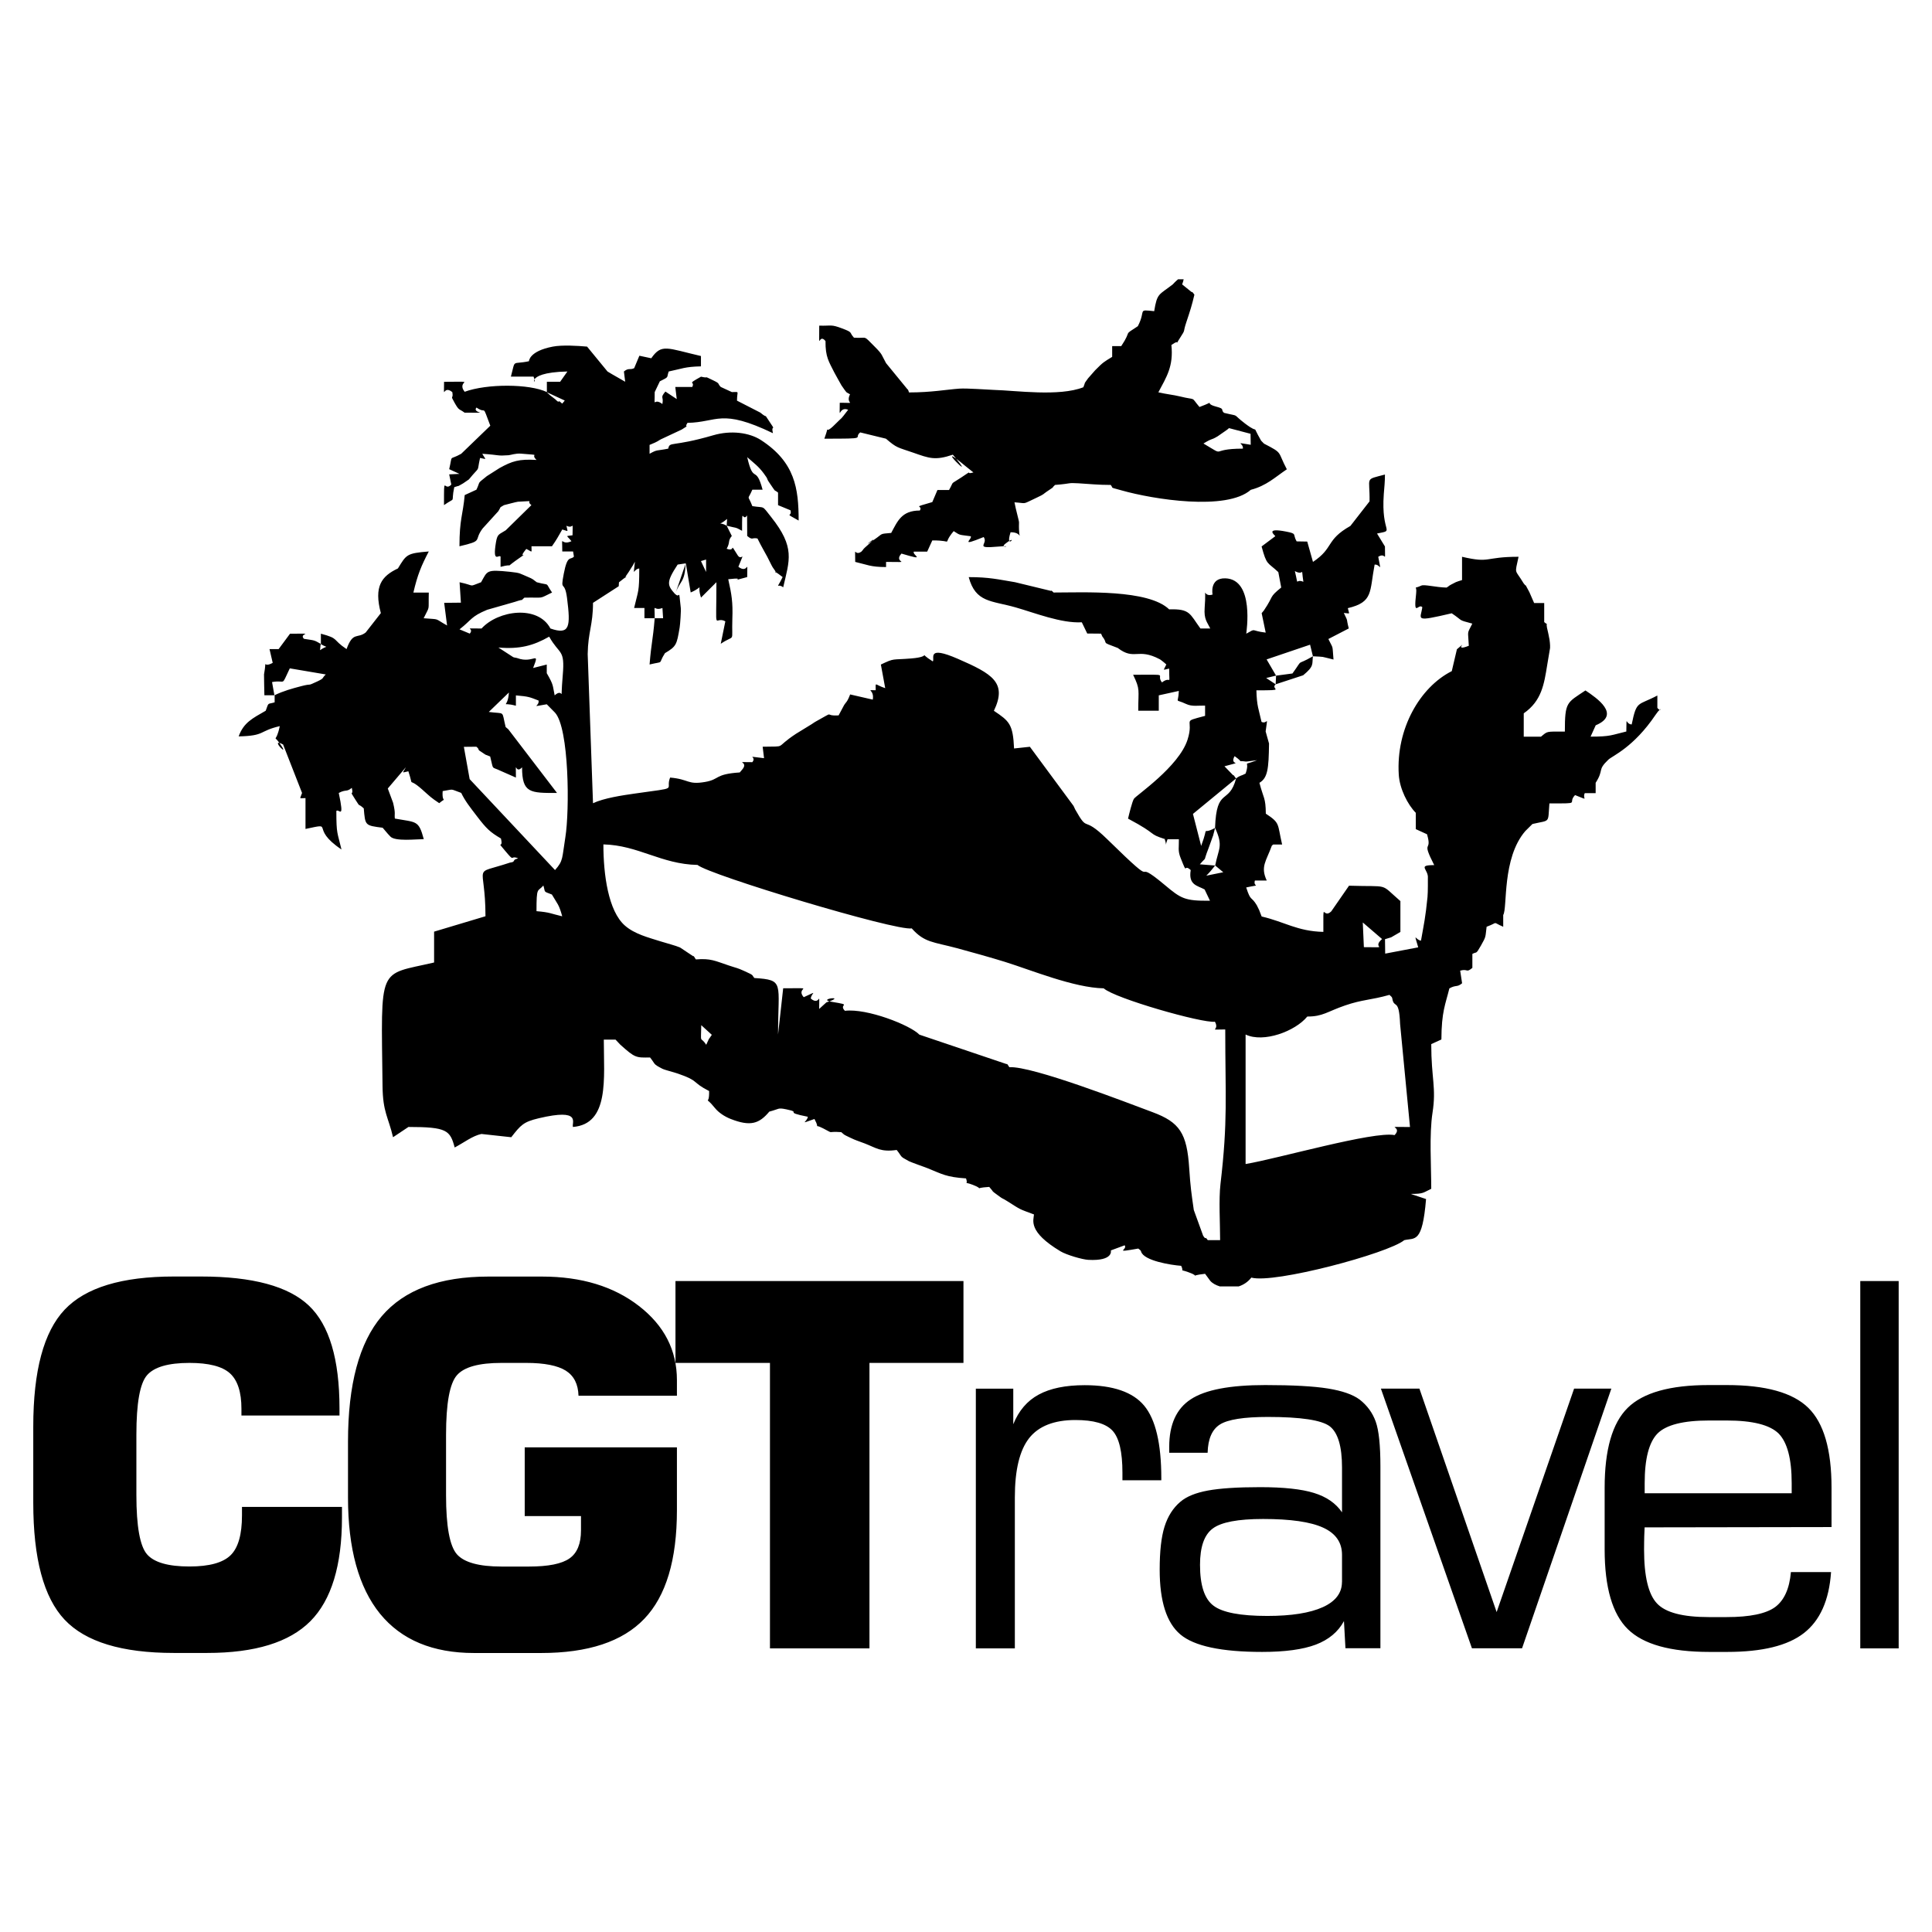 <!-- Generated by IcoMoon.io -->
<svg version="1.1" xmlns="http://www.w3.org/2000/svg" width="32" height="32" viewBox="0 0 32 32">
<title>logo-cgt-mx</title>
<path d="M9.056 11.151v-0.144l-0.226 0.057c0.119-0.304 0.006-0.064-0.26-0.163-0.022-0.008-0.048-0.007-0.070-0.017l-0.245-0.159c0.352 0.030 0.578-0.030 0.841-0.18 0.173 0.308 0.263 0.198 0.225 0.638-0.046 0.537 0.033 0.183-0.134 0.334-0.036-0.169-0.013-0.163-0.131-0.367zM5.665 24.959h-1.657v0.139c0 0.317-0.062 0.537-0.188 0.661s-0.353 0.187-0.682 0.187c-0.352 0-0.586-0.067-0.703-0.202s-0.176-0.463-0.176-0.982v-1c0-0.52 0.058-0.848 0.176-0.984s0.352-0.204 0.703-0.204c0.318 0 0.542 0.057 0.669 0.171 0.128 0.115 0.192 0.312 0.192 0.589v0.111h1.624v-0.119c0-0.812-0.169-1.38-0.506-1.7-0.338-0.322-0.933-0.483-1.787-0.483h-0.451c-0.861 0-1.463 0.183-1.809 0.55s-0.519 1.011-0.519 1.936v1.261c0 0.925 0.173 1.57 0.519 1.937s0.948 0.551 1.809 0.551h0.552c0.793 0 1.362-0.176 1.71-0.526s0.523-0.924 0.523-1.717v-0.176zM11.212 23.118v-0.258c0-0.494-0.209-0.903-0.628-1.228s-0.954-0.488-1.608-0.488h-0.886c-0.806 0-1.394 0.219-1.767 0.656-0.373 0.438-0.559 1.131-0.559 2.079v0.925c0 0.846 0.177 1.488 0.53 1.924 0.354 0.434 0.873 0.651 1.559 0.651h1.108c0.778 0 1.349-0.188 1.71-0.566 0.361-0.376 0.541-0.978 0.541-1.799v-1.041h-2.521v1.138h0.932v0.237c0 0.22-0.063 0.375-0.19 0.464-0.127 0.090-0.352 0.135-0.672 0.135h-0.454c-0.374 0-0.619-0.068-0.739-0.203-0.12-0.137-0.18-0.463-0.18-0.978v-1.002c0-0.52 0.060-0.849 0.18-0.986s0.365-0.204 0.739-0.204h0.409c0.302 0 0.52 0.044 0.655 0.128 0.136 0.086 0.205 0.224 0.211 0.416h1.63zM12.752 27.302h1.649v-4.728h1.557v-1.356h-4.77v1.356h1.565v4.728zM16.164 27.302h0.645v-2.499c0-0.455 0.079-0.782 0.237-0.983 0.157-0.199 0.413-0.3 0.766-0.3 0.302 0 0.507 0.059 0.616 0.178s0.163 0.35 0.163 0.693v0.127h0.644v-0.034c0-0.574-0.095-0.975-0.284-1.202-0.188-0.226-0.518-0.339-0.986-0.339-0.317 0-0.569 0.052-0.761 0.156-0.191 0.103-0.33 0.266-0.421 0.491v-0.589h-0.62v4.301zM22.228 26.206v-0.453c0-0.205-0.104-0.355-0.312-0.45-0.208-0.096-0.54-0.144-0.995-0.144-0.416 0-0.695 0.053-0.834 0.158-0.141 0.104-0.211 0.305-0.211 0.602 0 0.339 0.074 0.564 0.223 0.676 0.148 0.113 0.445 0.17 0.891 0.17 0.4 0 0.706-0.049 0.919-0.145 0.212-0.096 0.318-0.236 0.318-0.416zM22.261 26.849c-0.097 0.18-0.254 0.31-0.467 0.391-0.215 0.081-0.511 0.121-0.89 0.121-0.672 0-1.124-0.096-1.353-0.289s-0.343-0.55-0.343-1.074c0-0.302 0.026-0.539 0.080-0.711s0.141-0.31 0.263-0.413c0.103-0.088 0.255-0.149 0.456-0.186s0.488-0.056 0.865-0.056c0.389 0 0.687 0.032 0.892 0.096 0.207 0.064 0.361 0.17 0.464 0.321v-0.742c0-0.351-0.068-0.578-0.203-0.683-0.137-0.103-0.479-0.155-1.025-0.155-0.397 0-0.663 0.042-0.794 0.125-0.13 0.082-0.198 0.238-0.204 0.468h-0.636v-0.099c0-0.368 0.119-0.631 0.357-0.786 0.239-0.158 0.65-0.236 1.233-0.236 0.455 0 0.801 0.019 1.038 0.057s0.413 0.099 0.527 0.184c0.125 0.098 0.213 0.219 0.265 0.364 0.052 0.144 0.078 0.392 0.078 0.743v3.011h-0.579l-0.025-0.453zM22.872 23l1.508 4.301h0.83l1.479-4.301h-0.617l-1.283 3.701-1.279-3.701h-0.637zM27.241 24.733h2.435v-0.167c0-0.403-0.073-0.676-0.216-0.822-0.145-0.143-0.431-0.216-0.858-0.216h-0.299c-0.425 0-0.708 0.073-0.85 0.216-0.141 0.145-0.212 0.419-0.212 0.822v0.167zM28.311 27.361c-0.643 0-1.092-0.125-1.349-0.377-0.255-0.25-0.384-0.69-0.384-1.321v-1.020c0-0.633 0.127-1.074 0.382-1.325s0.702-0.377 1.342-0.377h0.299c0.643 0 1.093 0.125 1.35 0.377s0.385 0.692 0.385 1.325v0.65l-3.096 0.005c-0.003 0.043-0.005 0.092-0.006 0.144s-0.003 0.127-0.003 0.222c0 0.445 0.071 0.742 0.213 0.893 0.141 0.152 0.427 0.227 0.858 0.227h0.299c0.383 0 0.65-0.056 0.801-0.166 0.149-0.111 0.237-0.303 0.261-0.579h0.665c-0.032 0.467-0.183 0.803-0.451 1.011s-0.69 0.311-1.269 0.311h-0.297zM30.812 27.302h0.636v-6.084h-0.636v6.084zM19.292 13.901c0.042 0.119-0.003 0.121 0.046 0h0.188c0.003 0.133-0.021 0.187 0.029 0.31 0.124 0.312 0.037 0.081 0.167 0.2-0.041 0.249 0.108 0.255 0.23 0.321l0.089 0.187c-0.42 0.004-0.479-0.035-0.75-0.262-0.623-0.521 0.020 0.195-0.954-0.759-0.425-0.416-0.299-0.084-0.529-0.492-0.010-0.017-0.017-0.042-0.027-0.058l-0.723-0.979-0.262 0.028c-0.018-0.402-0.077-0.452-0.334-0.624 0.225-0.468-0.028-0.613-0.595-0.86-0.531-0.231-0.378-0.003-0.417 0.042-0.278-0.173 0.021-0.080-0.356-0.049-0.331 0.027-0.271-0.010-0.504 0.101l0.072 0.391c-0.18-0.058-0.158-0.117-0.158 0.034-0.183 0-0.017-0.022-0.048 0.156l-0.375-0.086c-0.050 0.133-0.073 0.131-0.099 0.175l-0.092 0.172c-0.27 0.016-0.024-0.093-0.391 0.109-0.017 0.009-0.036 0.025-0.051 0.034l-0.264 0.162c-0.375 0.247-0.129 0.204-0.552 0.214l0.023 0.19c-0.342-0.037-0.108-0.037-0.194 0.066-0.343 0-0.037-0.024-0.17 0.125l-0.038 0.045c-0.427 0.029-0.324 0.115-0.577 0.158-0.293 0.050-0.259-0.046-0.577-0.073-0.089 0.221 0.18 0.156-0.586 0.265-0.207 0.029-0.515 0.076-0.691 0.16l-0.088-2.471c0.006-0.37 0.088-0.478 0.088-0.848l0.426-0.275 0.004-0.065c0.259-0.21 0.006 0.041 0.161-0.171l0.072-0.114c0.008-0.012 0.019-0.039 0.031-0.056-0.028 0.285-0.031 0.12 0.072 0.112 0 0.401-0.016 0.357-0.085 0.654h0.171v0.17h0.17c-0.033 0.392-0.054 0.387-0.085 0.766 0.26-0.062 0.128 0.011 0.255-0.188 0.19-0.113 0.195-0.14 0.243-0.423 0.009-0.050 0.025-0.285 0.019-0.327-0.040-0.36-0.005-0.14-0.092-0.229 0.069-0.218 0.165-0.186 0.17-0.509l0.005-0.001 0.081 0.484c0.239-0.102 0.092-0.151 0.171 0.085l0.255-0.255c0 0.904-0.043 0.545 0.148 0.648l-0.076 0.372c0.246-0.168 0.178 0.012 0.192-0.415 0.010-0.274-0.011-0.398-0.068-0.654 0.385-0.045-0.096 0.073 0.314-0.036 0-0.344 0.029-0.036-0.146-0.17 0.119-0.305 0.056-0.084-0.011-0.19-0.153-0.243-0.019-0.049-0.183-0.109 0.064-0.115 0.013-0.125 0.085-0.212l-0.085-0.17c0.165 0.044 0.132 0.015 0.255 0.085 0-0.443 0.004-0.133 0.083-0.255l0.002 0.34c0.094 0.079 0.074 0.021 0.17 0.042 0.081 0.162 0.088 0.164 0.163 0.304 0.020 0.037 0.076 0.155 0.089 0.173 0.15 0.204-0.087-0.034 0.165 0.162-0.116 0.236-0.087 0.090 0.009 0.17 0.105-0.454 0.201-0.66-0.199-1.164-0.163-0.206-0.094-0.146-0.312-0.181-0.080-0.21-0.084-0.076 0-0.272h0.17c-0.115-0.428-0.149-0.077-0.255-0.539 0.117 0.104 0.185 0.149 0.274 0.269 0.092 0.123 0.029 0.061 0.096 0.158 0.127 0.184 0.053 0.090 0.141 0.16v0.208l0.206 0.085c0.034 0.123-0.124 0.025 0.135 0.17 0-0.534-0.061-0.967-0.624-1.333-0.193-0.125-0.498-0.165-0.789-0.080-0.695 0.202-0.72 0.096-0.747 0.222-0.206 0.041-0.175 0.010-0.309 0.085v-0.147c0.159-0.064 0.136-0.067 0.186-0.092l0.346-0.162c0.17-0.113 0.024 0.003 0.095-0.111 0.502-0.009 0.55-0.245 1.416 0.171-0.038-0.162 0.066-0.009-0.061-0.197-0.107-0.159-0.003-0.023-0.148-0.144l-0.386-0.198c0-0.168 0.051-0.142-0.085-0.142l-0.184-0.085c-0.062-0.062 0.001-0.049-0.131-0.112-0.18-0.086-0.039-0.022-0.196-0.058-0.255 0.143-0.092 0.062-0.145 0.17h-0.281l0.024 0.201-0.188-0.125c-0.095 0.116-0.024 0.072-0.050 0.207-0.158-0.123-0.127 0.111-0.127-0.198l0.085-0.178c0.164-0.082 0.107-0.053 0.147-0.163 0.218-0.045 0.266-0.079 0.534-0.085v-0.171c-0.565-0.131-0.652-0.209-0.823 0.037l-0.197-0.042-0.086 0.206c-0.072 0.035-0.090-0.011-0.17 0.055l0.021 0.17c-0.109-0.065-0.186-0.104-0.293-0.17l-0.338-0.412c-0.152-0.014-0.413-0.030-0.568 0-0.395 0.076-0.394 0.24-0.395 0.242-0.292 0.062-0.218-0.047-0.299 0.255h0.375c0.094 0.219-0.241-0.068 0.561-0.085l-0.12 0.17h-0.22v0.171c-0.287-0.138-0.991-0.141-1.362-0.005-0.155-0.198 0.253-0.165-0.341-0.165 0 0.344-0.026 0.036 0.137 0.171 0.022 0.131-0.044 0.032 0.035 0.172s0.068 0.095 0.168 0.168c0.486 0 0.111 0.018 0.197-0.085 0.176 0.123 0.083-0.086 0.229 0.301l-0.482 0.465c-0.213 0.12-0.137-0.006-0.199 0.255l0.17 0.078-0.17 0.008 0.035 0.169c-0.124 0.133-0.121-0.205-0.121 0.34 0.215-0.149 0.108-0.006 0.17-0.297 0.122-0.042 0.016 0.010 0.147-0.063 0.013-0.007 0.070-0.050 0.095-0.065 0.202-0.247 0.126-0.089 0.185-0.356 0.121 0.022 0.097 0.038 0.037-0.069 0.308 0.021 0.237 0.038 0.435 0.024 0.038-0.003 0.117-0.034 0.209-0.026 0.369 0.033 0.133-0.007 0.255 0.104-0.29-0.017-0.403 0.018-0.614 0.135-0.006 0.003-0.201 0.127-0.209 0.133-0.176 0.143-0.098 0.069-0.173 0.225l-0.194 0.089c-0.030 0.333-0.087 0.396-0.087 0.848 0.412-0.096 0.226-0.086 0.384-0.295l0.259-0.285c0.011-0.015 0.026-0.045 0.038-0.068l0.056-0.033c0.015-0.003 0.209-0.056 0.232-0.057 0.317-0.014 0.116-0.023 0.223 0.056l-0.425 0.417c-0.112 0.072-0.138 0.057-0.162 0.197-0.061 0.365 0.049 0.197 0.076 0.239v0.17c0.24-0.064 0.063 0.033 0.242-0.097 0.304-0.22 0.002 0.021 0.184-0.2 0.109 0.053 0.085 0.074 0.086-0.044h0.339c0.081-0.116 0.099-0.153 0.171-0.278 0.112 0.030 0.090 0.052 0.069-0.062 0.128 0.066 0.101-0.118 0.101 0.158-0.127 0.019-0.1-0.007-0.018 0.098-0.189 0.088-0.152-0.143-0.152 0.17h0.179l0.014 0.085c-0.057 0.064-0.106-0.040-0.168 0.283s0.013 0.086 0.054 0.404c0.060 0.474 0.048 0.616-0.275 0.504-0.207-0.393-0.865-0.303-1.141 0-0.344 0-0.107-0.020-0.195 0.085l-0.17-0.071c0.208-0.162 0.185-0.211 0.458-0.324l0.458-0.131c0.204-0.069 0.065 0.008 0.159-0.070 0.347-0.007 0.222 0.028 0.458-0.085-0.129-0.186-0.014-0.106-0.253-0.17-0.065-0.044-0.044-0.047-0.164-0.096-0.121-0.049-0.099-0.058-0.279-0.077-0.4-0.041-0.371-0.018-0.48 0.173-0.224 0.082-0.081 0.058-0.356 0l0.022 0.338-0.277 0.003 0.048 0.375c-0.227-0.127-0.101-0.096-0.388-0.12 0.108-0.226 0.077-0.091 0.085-0.425h-0.255c0.069-0.297 0.131-0.444 0.255-0.681-0.367 0.030-0.37 0.050-0.511 0.281-0.271 0.128-0.401 0.296-0.283 0.74l-0.251 0.321c-0.14 0.109-0.209-0.022-0.317 0.275-0.247-0.165-0.114-0.172-0.425-0.255v0.17c-0.121-0.069-0.096-0.056-0.28-0.085-0.103-0.1 0.234-0.085-0.231-0.085l-0.189 0.255h-0.151l0.053 0.228c-0.184 0.101-0.090-0.107-0.144 0.191-0.002 0.013 0.006 0.306 0.006 0.346h0.17v0.117c-0.125 0.037-0.093-0.009-0.148 0.139-0.223 0.128-0.365 0.196-0.448 0.425 0.447-0.010 0.325-0.087 0.681-0.17-0.064 0.302-0.112 0.133-0.013 0.269 0.227 0.314-0.186-0.1 0.068 0.035l0.314 0.803c-0.037 0.112-0.058 0.085 0.057 0.085v0.511c0.507-0.108 0.051-0.025 0.596 0.34-0.068-0.291-0.085-0.246-0.085-0.638 0.043-0.044 0.139 0.168 0.040-0.298 0.121-0.065 0.127-0.010 0.216-0.085 0.038 0.162-0.061 0.006 0.060 0.197 0.093 0.145 0.024 0.041 0.138 0.143 0.025 0.285 0.017 0.283 0.313 0.321l0.085 0.1c0.007 0.008 0.035 0.038 0.043 0.046 0.078 0.084 0.427 0.043 0.553 0.043-0.085-0.317-0.119-0.276-0.479-0.341-0.010-0.082 0.016-0.072-0.029-0.261l-0.088-0.237 0.3-0.353c-0.056 0.108-0.079 0.092 0.041 0.068 0.101 0.309-0.032 0.071 0.228 0.301 0.138 0.123 0.144 0.134 0.283 0.227 0.142-0.119 0.040 0.029 0.057-0.2 0.199-0.031 0.107-0.042 0.307 0.030 0.066 0.136 0.141 0.23 0.265 0.392 0.15 0.196 0.211 0.257 0.393 0.363 0.046 0.187-0.086 0.018 0.066 0.2 0.176 0.21 0.074 0.071 0.218 0.128-0.021 0.014-0.054 0.008-0.067 0.039s-0.050 0.027-0.069 0.033c-0.65 0.216-0.404-0.021-0.404 0.888l-0.851 0.255v0.511c-0.939 0.219-0.877 0.019-0.854 2.046 0.005 0.438 0.095 0.51 0.174 0.848l0.255-0.17c0.639 0 0.69 0.056 0.766 0.34 0.157-0.083 0.297-0.194 0.443-0.224l0.494 0.054c0.158-0.203 0.202-0.254 0.455-0.314 0.721-0.171 0.541 0.078 0.567 0.144 0.606-0.050 0.511-0.804 0.511-1.447h0.194l0.076 0.081c0.248 0.224 0.263 0.219 0.496 0.215 0.096 0.12 0.044 0.104 0.202 0.186 0.043 0.022 0.187 0.056 0.258 0.081 0.362 0.124 0.22 0.137 0.518 0.289 0.007 0.28-0.098 0.041 0.098 0.283 0.059 0.073 0.157 0.139 0.256 0.178 0.334 0.132 0.477 0.078 0.643-0.12 0.173-0.045 0.135-0.068 0.282-0.038 0.273 0.057-0.070 0.038 0.356 0.123-0.009 0.088-0.164 0.133 0.11 0.037 0.111 0.207-0.046 0.058 0.143 0.155 0.202 0.103 0.038 0.043 0.301 0.063 0.062 0.050 0.017 0.029 0.149 0.092 0.105 0.050 0.102 0.042 0.242 0.096 0.191 0.074 0.262 0.145 0.527 0.107 0.1 0.125 0.041 0.099 0.203 0.186 0.030 0.016 0.269 0.101 0.308 0.116 0.241 0.097 0.306 0.147 0.637 0.169 0.048 0.132-0.067 0.037 0.114 0.107 0.227 0.088-0.042 0.054 0.271 0.034 0.1 0.112 0.012 0.042 0.144 0.14 0.102 0.076 0.050 0.030 0.159 0.099 0.233 0.147 0.176 0.119 0.438 0.217-0.007 0.097-0.104 0.284 0.438 0.61 0.101 0.061 0.365 0.137 0.461 0.142 0.424 0.023 0.374-0.156 0.374-0.156l0.229-0.085c0.056 0.076-0.203 0.129 0.226 0.054 0.015 0.017 0.038 0.021 0.046 0.050 0.044 0.152 0.493 0.223 0.664 0.236 0.057 0.116-0.049 0.045 0.123 0.107 0.231 0.082-0.041 0.060 0.273 0.025l0.085 0.116c0.033 0.039 0.090 0.072 0.159 0.093h0.312c0.078-0.025 0.152-0.072 0.21-0.146 0.377 0.105 2.267-0.401 2.533-0.62 0.178-0.042 0.299 0.061 0.361-0.681l-0.255-0.085c0.218 0 0.206-0.021 0.341-0.085 0-0.38-0.035-0.9 0.021-1.26 0.065-0.417-0.021-0.566-0.021-1.136l0.168-0.077c0.002-0.462 0.067-0.581 0.132-0.846 0.114-0.064 0.125-0.013 0.211-0.085l-0.032-0.209c0.134-0.037 0.093 0.044 0.202-0.046v-0.231c0.077-0.043 0.053 0.019 0.143-0.14 0.089-0.157 0.070-0.133 0.093-0.31 0.212-0.078 0.078-0.084 0.275 0v-0.195c0.073-0.115-0.024-0.939 0.366-1.39l0.118-0.117c0.305-0.071 0.253-0.003 0.281-0.341 0.549 0 0.287 0.005 0.425-0.138 0.251 0.098 0.113 0.065 0.161-0.032h0.18v-0.171c0.145-0.227 0.021-0.203 0.211-0.384 0.068-0.064 0.417-0.202 0.781-0.742 0.123-0.183 0.098-0.022 0.030-0.116v-0.204c-0.326 0.173-0.342 0.074-0.425 0.479-0.109-0.002-0.080-0.177-0.089 0.117-0.249 0.059-0.257 0.085-0.592 0.085l0.085-0.188c0.423-0.176 0.017-0.452-0.17-0.577-0.309 0.207-0.341 0.185-0.341 0.681-0.322 0-0.281-0.008-0.396 0.085h-0.285v-0.387c0.296-0.206 0.337-0.48 0.389-0.803l0.047-0.28c0-0.009 0.001-0.034 0-0.042 0-0.010-0.002-0.035-0.003-0.044-0.004-0.050-0.007-0.054-0.014-0.091-0.002-0.010-0.006-0.037-0.009-0.047s-0.007-0.036-0.010-0.046c-0.056-0.212 0.032-0.078-0.061-0.158v-0.316h-0.167c-0.019-0.039-0.069-0.162-0.078-0.179-0.118-0.216-0.017-0.047-0.095-0.146-0.15-0.25-0.15-0.135-0.085-0.441-0.576 0-0.455 0.112-0.936 0v0.386c-0.027 0.008-0.089 0.027-0.102 0.034-0.15 0.076-0.079 0.042-0.153 0.090-0.175-0.003-0.37-0.056-0.419-0.033-0.149 0.069-0.069-0.021-0.086 0.128-0.048 0.417 0.036 0.158 0.102 0.23-0.027 0.203-0.149 0.25 0.487 0.101 0.203 0.136 0.089 0.103 0.341 0.171-0.093 0.187-0.070 0.096-0.058 0.367-0.283 0.112 0.030-0.132-0.197 0.058l-0.085 0.362c-0.529 0.267-0.925 0.957-0.878 1.714 0.014 0.234 0.147 0.496 0.282 0.633v0.27l0.186 0.085c0.093 0.316-0.107 0.068 0.119 0.511-0.291 0-0.090 0.068-0.105 0.218 0 0.003 0.002 0.231-0.006 0.31-0.034 0.344-0.059 0.444-0.108 0.723-0.090-0.008-0.127-0.167-0.046 0.111l-0.547 0.104-0.003-0.239 0.102-0.031c0.017-0.009 0.143-0.082 0.153-0.089v-0.511c-0.354-0.306-0.16-0.233-0.851-0.255l-0.294 0.425c-0.145 0.143-0.131-0.227-0.131 0.34-0.432-0.010-0.645-0.168-1.022-0.255l-0.027-0.069c-0.002-0.005-0.010-0.030-0.014-0.037l-0.040-0.081c-0.096-0.159-0.097-0.052-0.175-0.294 0.278-0.060 0.107 0.009 0.144-0.115h0.196c-0.108-0.232-0.008-0.32 0.085-0.578l0.022-0.018h0.148c-0.081-0.345-0.027-0.352-0.27-0.511-0.003-0.272-0.037-0.246-0.106-0.511 0.137-0.081 0.154-0.231 0.159-0.651l-0.056-0.2c0.037-0.291 0.035-0.111-0.068-0.158-0.046-0.21-0.079-0.259-0.085-0.523 0.522 0 0.22-0.012 0.319-0.1l-0.157-0.104 0.164-0.040-0.007 0.144 0.455-0.149c0.188-0.155 0.145-0.182 0.162-0.315-0.306 0.177-0.14 0.010-0.339 0.285l-0.271 0.036-0.157-0.269 0.72-0.244 0.047 0.192c0.218 0.013 0.103-0.003 0.341 0.054-0.022-0.263 0.001-0.161-0.085-0.34l0.338-0.175c-0.052-0.2 0.001-0.082-0.082-0.257 0.115 0.008 0.091 0.034 0.066-0.079 0.425-0.101 0.358-0.269 0.444-0.721 0.097-0.013 0.115 0.164 0.060-0.13 0.137-0.088 0.111 0.139 0.111-0.171l-0.131-0.214c0.31-0.064 0.063 0.021 0.112-0.655 0.009-0.12 0.019-0.194 0.019-0.322-0.346 0.092-0.247 0.029-0.255 0.444l-0.317 0.407c-0.416 0.236-0.268 0.361-0.62 0.596v0l-0.095-0.337-0.176-0.003c-0.070-0.124 0.014-0.125-0.172-0.162-0.376-0.074-0.176 0.069-0.181 0.076l-0.227 0.17c0.086 0.321 0.097 0.255 0.277 0.425l0.048 0.255c-0.211 0.172-0.113 0.123-0.287 0.38-0.007 0.010-0.024 0.031-0.037 0.045l0.067 0.322c-0.26-0.030-0.148-0.080-0.322 0.018 0.001-0.025 0.141-0.903-0.347-0.917-0.267-0.007-0.211 0.269-0.211 0.269-0.182 0.057-0.098-0.214-0.131 0.22-0.014 0.191 0.041 0.234 0.093 0.342h-0.163c-0.179-0.245-0.169-0.328-0.518-0.317-0.346-0.334-1.416-0.279-1.914-0.279-0.013-0.012-0.038-0.042-0.045-0.027l-0.594-0.144c-0.281-0.046-0.424-0.084-0.767-0.084 0.114 0.425 0.377 0.387 0.776 0.501 0.315 0.090 0.759 0.267 1.097 0.247l0.090 0.186 0.229 0.002 0.022 0.049c0.109 0.134-0.046 0.076 0.254 0.188 0.279 0.214 0.327-0.008 0.696 0.187 0.018 0.009 0.042 0.032 0.056 0.041s0.035 0.031 0.053 0.046c-0.049 0.109-0.071 0.092 0.047 0.068 0 0.317 0.036 0.108-0.119 0.229-0.117-0.147 0.171-0.127-0.478-0.127 0.121 0.252 0.085 0.238 0.085 0.596h0.34v-0.255l0.332-0.073c-0.007 0.227-0.080 0.121 0.121 0.216 0.099 0.047 0.202 0.024 0.314 0.027v0.17c-0.412 0.11-0.173 0.030-0.291 0.396-0.144 0.447-0.854 0.923-0.888 0.978-0.029 0.046-0.081 0.259-0.097 0.328 0.518 0.275 0.314 0.244 0.617 0.341zM18.393 8.028c0.063 0.071-0.036 0.032 0.186 0.095 0.519 0.147 1.736 0.343 2.138-0.010 0.262-0.069 0.399-0.207 0.597-0.34-0.162-0.306-0.056-0.258-0.378-0.425l-0.048-0.049c-0.184-0.322 0.006-0.078-0.265-0.283-0.236-0.18-0.065-0.109-0.35-0.178-0.063-0.057 0.026-0.062-0.133-0.104-0.224-0.059 0.033-0.106-0.273 0.007-0.157-0.186-0.034-0.103-0.328-0.176-0.102-0.025-0.22-0.036-0.353-0.067 0.135-0.255 0.253-0.43 0.216-0.784 0.171-0.12 0.032 0.055 0.149-0.127 0.091-0.14 0.038-0.069 0.097-0.246 0.064-0.192 0.093-0.281 0.135-0.46-0.012-0.016-0.037-0.057-0.044-0.042l-0.159-0.128c0.014-0.038 0.022-0.065 0.025-0.085h-0.093c-0.042 0.035-0.083 0.079-0.088 0.085-0.23 0.178-0.258 0.14-0.307 0.443-0.287-0.029-0.129-0.024-0.271 0.249-0.259 0.168-0.086 0.047-0.275 0.33h-0.15v0.178c-0.136 0.083-0.148 0.086-0.282 0.222-0.013 0.013-0.115 0.129-0.117 0.133-0.085 0.12-0.032 0.036-0.078 0.148-0.403 0.158-1.115 0.054-1.484 0.044-0.099-0.003-0.443-0.030-0.571-0.021-0.21 0.015-0.464 0.063-0.833 0.063-0.006-0.017-0.019-0.061-0.023-0.049l-0.357-0.436c-0.079-0.141-0.052-0.137-0.184-0.269-0.21-0.211-0.113-0.136-0.348-0.153-0.086-0.095-0.007-0.082-0.195-0.153-0.189-0.071-0.168-0.041-0.38-0.046 0 0.478-0.018 0.104 0.104 0.255-0.003 0.265 0.056 0.34 0.145 0.519 0.004 0.007 0.111 0.203 0.12 0.216 0.102 0.145 0.062 0.098 0.141 0.147-0.088 0.174 0.142 0.14-0.17 0.14 0 0.343-0.027 0.046 0.139 0.116-0.152 0.198-0.070 0.093-0.214 0.239-0.226 0.23-0.065-0.080-0.18 0.24 0.758 0 0.469-0.006 0.594-0.104l0.426 0.104c0.184 0.158 0.185 0.139 0.453 0.232 0.263 0.092 0.361 0.133 0.655 0.033 0.481 0.573-0.415-0.33 0.228 0.204l0.113 0.090c-0.155 0.045 0.027-0.069-0.207 0.087-0.191 0.127-0.104 0.040-0.197 0.204h-0.192l-0.085 0.2c-0.37 0.107-0.144 0.041-0.207 0.14-0.302 0-0.369 0.177-0.474 0.371-0.205 0.018-0.125 0.005-0.283 0.112-0.302 0.206 0.162-0.144-0.090 0.075-0.131 0.114-0.067 0.069-0.121 0.123-0.126 0.088-0.102-0.138-0.102 0.17 0.2 0.046 0.252 0.085 0.511 0.085v-0.085c0.484 0 0.1 0.028 0.255-0.138 0.432 0.129 0.176 0.026 0.204-0.032h0.222l0.085-0.186c0.392-0.002 0.138 0.102 0.354-0.154 0.116 0.076 0.087 0.057 0.283 0.085 0.029 0.049-0.203 0.183 0.214 0.013 0.085 0.12-0.18 0.196 0.245 0.158 0.281-0.025-0.004 0.044 0.116-0.049 0.232-0.181-0.015 0.132 0.084-0.188 0.231-0.006 0.127 0.218 0.14-0.163 0.001-0.027-0.054-0.215-0.075-0.333 0.221 0.014 0.108 0.044 0.374-0.080 0.124-0.058 0.096-0.053 0.159-0.096 0.188-0.129 0.042-0.021 0.139-0.112 0.289-0.023 0.197-0.038 0.388-0.027 0.185 0.011 0.325 0.027 0.531 0.027zM13.43 16.539c0.001-0.088 0.145-0.143-0.118-0.022-0.151-0.174 0.245-0.148-0.34-0.148l-0.085 0.766c0-0.864 0.112-0.903-0.392-0.936-0.053-0.061 0.005-0.037-0.172-0.118-0.119-0.054-0.117-0.044-0.25-0.089-0.234-0.078-0.3-0.121-0.547-0.101-0.015-0.017-0.036-0.069-0.045-0.053l-0.218-0.145c-0.069-0.030-0.232-0.073-0.322-0.101-0.197-0.063-0.428-0.119-0.59-0.261-0.277-0.242-0.357-0.848-0.357-1.345 0.578 0.013 0.957 0.328 1.559 0.34 0.187 0.164 3.291 1.1 3.548 1.051 0.212 0.238 0.355 0.222 0.75 0.328 0.213 0.057 0.573 0.158 0.795 0.227 0.436 0.136 1.14 0.428 1.635 0.438 0.184 0.167 1.632 0.58 1.842 0.553 0.089 0.159-0.142 0.128 0.171 0.128 0 1.117 0.045 1.505-0.079 2.56-0.030 0.255-0.006 0.659-0.006 0.93h-0.204c-0.011-0.014-0.034-0.048-0.039-0.035s-0.032-0.030-0.038-0.038l-0.155-0.427c-0.039-0.273-0.055-0.374-0.076-0.691-0.037-0.582-0.16-0.762-0.604-0.928-0.427-0.159-1.995-0.768-2.375-0.746-0.015-0.017-0.036-0.067-0.045-0.051l-1.445-0.488c-0.152-0.158-0.868-0.439-1.234-0.395-0.116-0.119 0.145-0.089-0.214-0.148-0.276-0.046 0.281-0.113-0.093 0.009l-0.119 0.108c0-0.344 0.026-0.035-0.137-0.17zM9 14.667c0.038 0.122-0.010 0.090 0.141 0.149 0.090 0.155 0.117 0.16 0.171 0.361-0.194-0.045-0.196-0.066-0.426-0.085 0-0.419 0.019-0.314 0.114-0.425zM9.193 14.411l-1.414-1.506-0.096-0.535 0.207-0.002c0.011 0.013 0.029 0.019 0.034 0.041s0.030 0.033 0.038 0.038c0.129 0.086 0.042 0.033 0.157 0.083 0.061 0.241 0.010 0.158 0.178 0.24l0.248 0.109c0-0.344-0.019-0.036 0.102-0.17 0 0.43 0.136 0.425 0.579 0.425l-0.807-1.055c-0.009-0.007-0.030-0.024-0.044-0.037-0.071-0.287 0.002-0.211-0.279-0.25l0.333-0.322c-0.018 0.289-0.156 0.146 0.116 0.219v-0.171c0.211 0.018 0.223 0.026 0.375 0.085 0.020 0.099-0.158 0.111 0.136 0.062l0.137 0.139c0.234 0.256 0.243 1.618 0.171 2.064-0.057 0.351-0.031 0.385-0.171 0.543zM20.717 7.367c-0.294-0.045-0.117-0.035-0.131 0.064-0.58 0-0.252 0.152-0.653-0.085 0.16-0.098 0.111-0.045 0.236-0.12l0.144-0.1c0.009-0.006 0.030-0.022 0.043-0.035l0.357 0.094 0.003 0.182zM4.8 11.070l0.596 0.101c-0.072 0.066-0.015 0.057-0.143 0.117-0.184 0.086-0.065 0.025-0.264 0.077-0.155 0.041-0.29 0.077-0.444 0.151l-0.039-0.219c0.239-0.042 0.142 0.090 0.294-0.227zM9.312 6.685c-0.019-0.012-0.049-0.052-0.058-0.035s-0.045-0.028-0.056-0.036c-0.121-0.092-0.068-0.051-0.142-0.118l0.298 0.138c-0.007 0.009-0.027 0.035-0.042 0.051zM10.972 10.070l0.011 0.17h-0.139c0-0.293-0.036-0.104 0.128-0.17zM11.358 9.331l-0.175 0.51c-0.13-0.147-0.155-0.192 0.041-0.49l0.385-0.057-0.251 0.037zM11.61 9.293l0.085-0.025v0.206l-0.085-0.181zM23.015 16.478c0.014 0.022 0.040 0.024 0.046 0.062 0.030 0.176 0.112-0.022 0.129 0.421l0.164 1.706c-0.483 0-0.1-0.027-0.255 0.134-0.342-0.070-1.94 0.391-2.468 0.479v-2.145c0.296 0.142 0.822-0.053 1.022-0.298 0.257 0.001 0.33-0.082 0.624-0.183s0.417-0.086 0.738-0.176zM5.301 10.769l0.010-0.102c0.133 0.081 0.118 0.010-0.010 0.102zM19.874 14.315c0.134-0.156 0.039 0.001 0.143-0.265 0.010-0.025 0.037-0.1 0.045-0.125 0.057-0.168-0.002 0.033 0.064-0.212 0.138 0.305 0.058 0.334 0.001 0.623l-0.253-0.020zM20.127 14.335l0.134 0.112-0.281 0.057c0.021-0.019 0.062-0.065 0.072-0.077 0.007-0.008 0.030-0.036 0.037-0.045s0.025-0.032 0.038-0.048zM20.126 13.713c-0.25 0.137-0.086-0.092-0.231 0.298l-0.136-0.53 0.715-0.588c-0.019-0.014-0.042-0.068-0.049-0.052l-0.144-0.149c0.357-0.099 0.068 0.006 0.168-0.168 0.178 0.128 0.019 0.065 0.187 0.090 0.014 0.002 0.156-0.021 0.185-0.023-0.278 0.109-0.105-0.022-0.19 0.222-0.075 0.041-0.088 0.026-0.157 0.080-0.119 0.447-0.326 0.131-0.349 0.821zM21.588 9.636c-0.147-0.060-0.072 0.112-0.141-0.177 0.169 0.093 0.097-0.113 0.141 0.177zM12.043 8.595l-0.007 0.113c-0.136-0.082-0.152 0.023 0.007-0.113zM22.892 15.553c-0.191 0.162 0.162 0.135-0.302 0.135l-0.018-0.409 0.32 0.275zM11.615 16.98l0.175 0.16c-0.076 0.116-0.022 0.011-0.093 0.165-0.104-0.162-0.088 0.017-0.082-0.325z"></path>
</svg>
